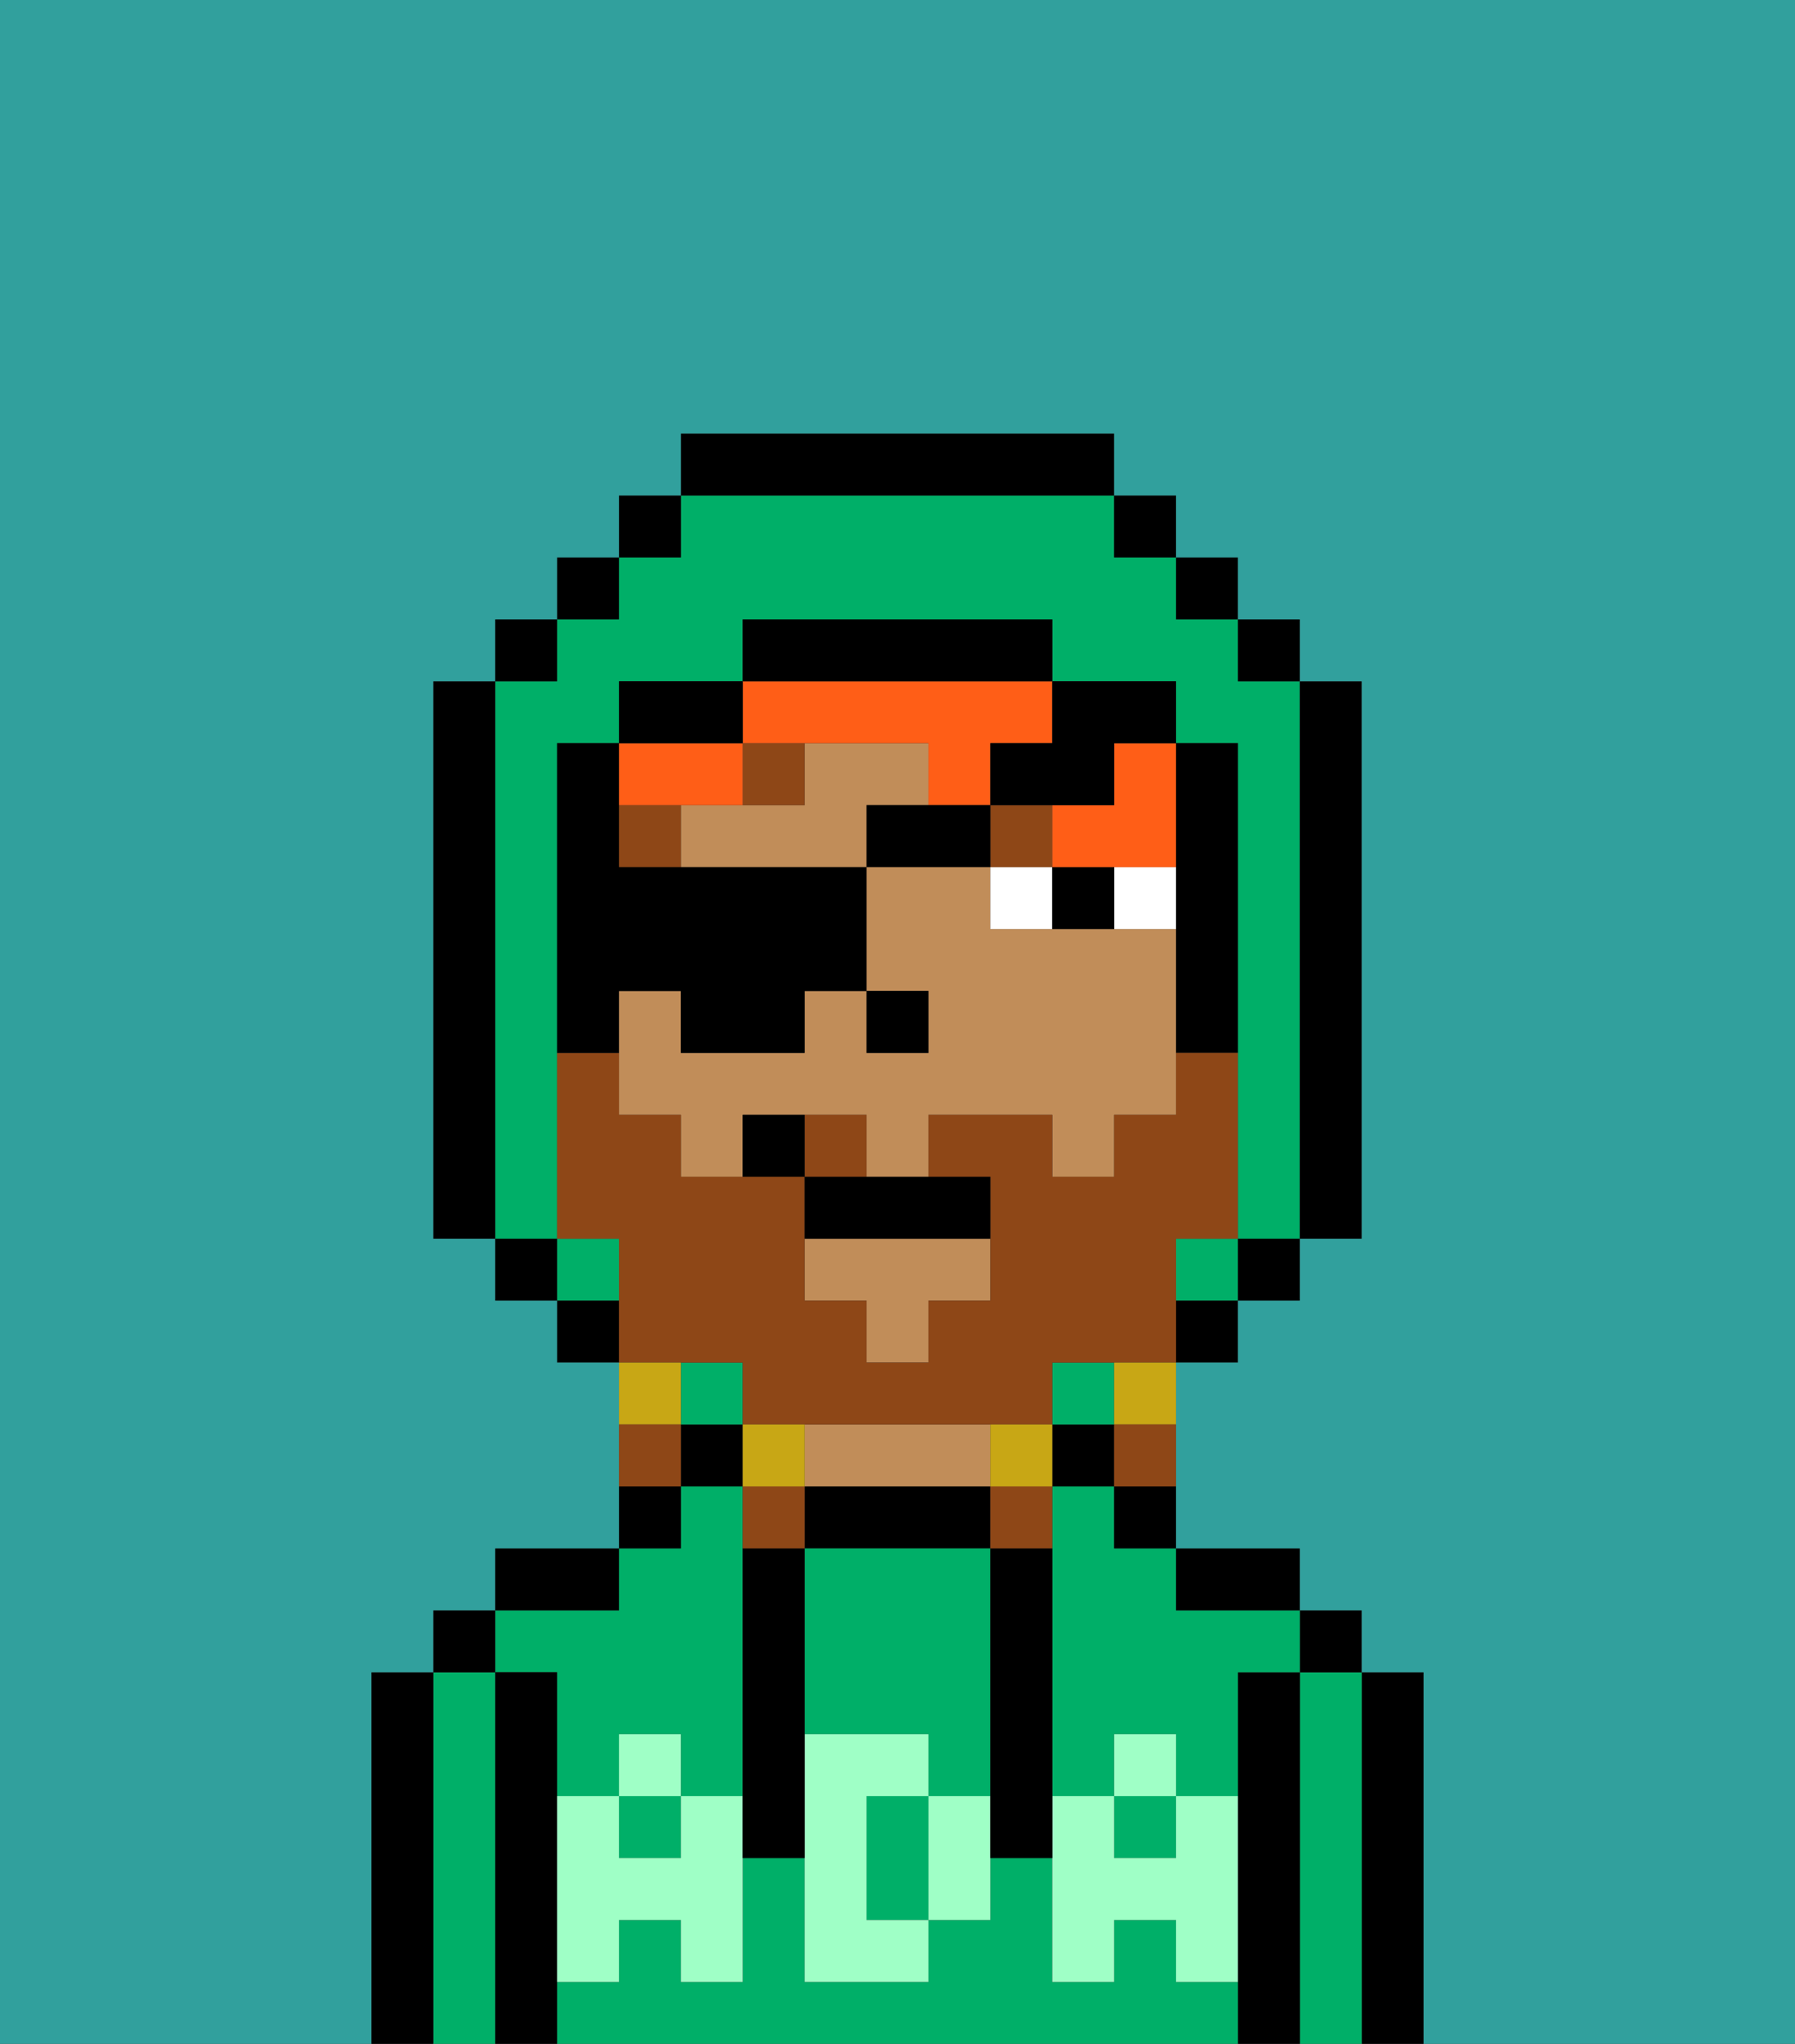 <svg xmlns="http://www.w3.org/2000/svg" viewBox="0 0 29 33"><rect x="0" y="0" width="29" height="33" fill="#333333" stroke="none"/><defs><style>polygon,rect,path{shape-rendering:crispedges;}.ta46-1{fill:#000000;}.ta46-2{fill:#00af68;}.ta46-3{fill:#c18d59;}.ta46-4{fill:#9fffc6;}.ta46-5{fill:#ffffff;}.ta46-6{fill:#8e4717;}.ta46-7{fill:#ff5e17;}.ta46-8{fill:#31a09d;}.ta46-9{fill:#8e4717;}.ta46-10{fill:#c8a715;}</style></defs><path class="ta46-1" d="M23,27H22v6h1V27Z"/><path class="ta46-2" d="M22,27H21v6h1V27Z"/><rect class="ta46-1" x="21" y="26" width="1" height="1"/><path class="ta46-1" d="M21,27H20v6h1V27Z"/><path class="ta46-2" d="M19,32V31H18v1H17V30H16v1H15v1H13V30H12v2H11V31H10v1H9v1H20V32Z"/><path class="ta46-2" d="M18,24H17v5h1V28h1v1h1V27h1V26H19V25H18Z"/><rect class="ta46-2" x="10" y="29" width="1" height="1"/><rect class="ta46-2" x="18" y="29" width="1" height="1"/><path class="ta46-2" d="M9,27v2h1V28h1v1h1V24H11v1H10v1H8v1Z"/><path class="ta46-1" d="M20,26h1V25H19v1Z"/><rect class="ta46-1" x="18" y="24" width="1" height="1"/><rect class="ta46-1" x="17" y="23" width="1" height="1"/><path class="ta46-1" d="M15,24H13v1h3V24Z"/><path class="ta46-3" d="M14,24h2V23H13v1Z"/><rect class="ta46-1" x="11" y="23" width="1" height="1"/><rect class="ta46-1" x="10" y="24" width="1" height="1"/><path class="ta46-1" d="M10,25H8v1h2Z"/><path class="ta46-1" d="M9,31V27H8v6H9V31Z"/><path class="ta46-2" d="M8,27H7v6H8V27Z"/><rect class="ta46-1" x="7" y="26" width="1" height="1"/><path class="ta46-1" d="M7,27H6v6H7V27Z"/><path class="ta46-2" d="M13,25v3h2v1h1V25H13Z"/><path class="ta46-2" d="M14,29v2h1V29Z"/><path class="ta46-4" d="M19,30H18V29H17v3h1V31h1v1h1V29H19Z"/><rect class="ta46-4" x="18" y="28" width="1" height="1"/><path class="ta46-4" d="M15,29v2h1V29Z"/><path class="ta46-4" d="M14,30V29h1V28H13v4h2V31H14Z"/><path class="ta46-4" d="M11,29v1H10V29H9v3h1V31h1v1h1V29Z"/><rect class="ta46-4" x="10" y="28" width="1" height="1"/><path class="ta46-1" d="M13,25H12v5h1V25Z"/><path class="ta46-1" d="M17,28V25H16v5h1V28Z"/><polygon class="ta46-3" points="13 21 14 21 14 22 15 22 15 21 16 21 16 20 13 20 13 21"/><path class="ta46-3" d="M18,15H16V14H14v2h1v1H14V16H13v1H11V16H10v2h1v1h1V18h2v1h1V18h2v1h1V18h1V15Z"/><path class="ta46-3" d="M15,13V12H13v1H11v1h3V13Z"/><rect class="ta46-1" x="14" y="16" width="1" height="1"/><path class="ta46-5" d="M18,15h1V14H18Z"/><path class="ta46-5" d="M16,14v1h1V14Z"/><path class="ta46-1" d="M17,14v1h1V14Z"/><rect class="ta46-6" x="10" y="13" width="1" height="1"/><path class="ta46-6" d="M13,12H12v1h1Z"/><rect class="ta46-6" x="16" y="13" width="1" height="1"/><path class="ta46-7" d="M13,12h2v1h1V12h1V11H12v1Z"/><path class="ta46-7" d="M11,13h1V12H10v1Z"/><path class="ta46-7" d="M18,13H17v1h2V12H18Z"/><rect class="ta46-2" x="19" y="20" width="1" height="1"/><path class="ta46-2" d="M9,19V12h1V11h2V10h5v1h2v1h1v8h1V11H20V10H19V9H18V8H11V9H10v1H9v1H8v9H9Z"/><rect class="ta46-2" x="9" y="20" width="1" height="1"/><rect class="ta46-2" x="17" y="22" width="1" height="1"/><rect class="ta46-2" x="11" y="22" width="1" height="1"/><rect class="ta46-1" x="10" y="8" width="1" height="1"/><rect class="ta46-1" x="9" y="9" width="1" height="1"/><rect class="ta46-1" x="8" y="10" width="1" height="1"/><path class="ta46-1" d="M8,11H7v9H8V11Z"/><rect class="ta46-1" x="8" y="20" width="1" height="1"/><rect class="ta46-1" x="9" y="21" width="1" height="1"/><rect class="ta46-1" x="19" y="21" width="1" height="1"/><rect class="ta46-1" x="20" y="20" width="1" height="1"/><path class="ta46-1" d="M21,20h1V11H21v9Z"/><rect class="ta46-1" x="20" y="10" width="1" height="1"/><rect class="ta46-1" x="19" y="9" width="1" height="1"/><rect class="ta46-1" x="18" y="8" width="1" height="1"/><path class="ta46-1" d="M18,8V7H11V8h7Z"/><path class="ta46-1" d="M12,11H10v1h2Z"/><path class="ta46-1" d="M20,12H19v5h1V12Z"/><path class="ta46-1" d="M17,11V10H12v1h5Z"/><path class="ta46-8" d="M0,7V33H6V27H7V26H8V25h2V22H9V21H8V20H7V11H8V10H9V9h1V8h1V7h7V8h1V9h1v1h1v1h1v9H21v1H20v1H19v3h2v1h1v1h1v6h6V0H0Z"/><path class="ta46-9" d="M14,18H13v1h1Z"/><path class="ta46-9" d="M12,22v1h5V22h2V20h1V17H19v1H18v1H17V18H15v1h1v2H15v1H14V21H13V19H11V18H10V17H9v3h1v2h2Z"/><path class="ta46-10" d="M18,23h1V22H18Z"/><path class="ta46-9" d="M18,24h1V23H18Z"/><path class="ta46-10" d="M17,24V23H16v1Z"/><path class="ta46-9" d="M16,25h1V24H16Z"/><path class="ta46-10" d="M13,23H12v1h1Z"/><path class="ta46-9" d="M13,24H12v1h1Z"/><path class="ta46-10" d="M11,22H10v1h1Z"/><path class="ta46-9" d="M11,23H10v1h1Z"/><path class="ta46-1" d="M11,16v1h2V16h1V14H10V12H9v5h1V16Z"/><polygon class="ta46-1" points="15 13 14 13 14 14 16 14 16 13 15 13"/><path class="ta46-1" d="M16,12v1h2V12h1V11H17v1Z"/><path class="ta46-1" d="M13,19v1h3V19H13Z"/><path class="ta46-1" d="M12,18v1h1V18Z"/></svg>